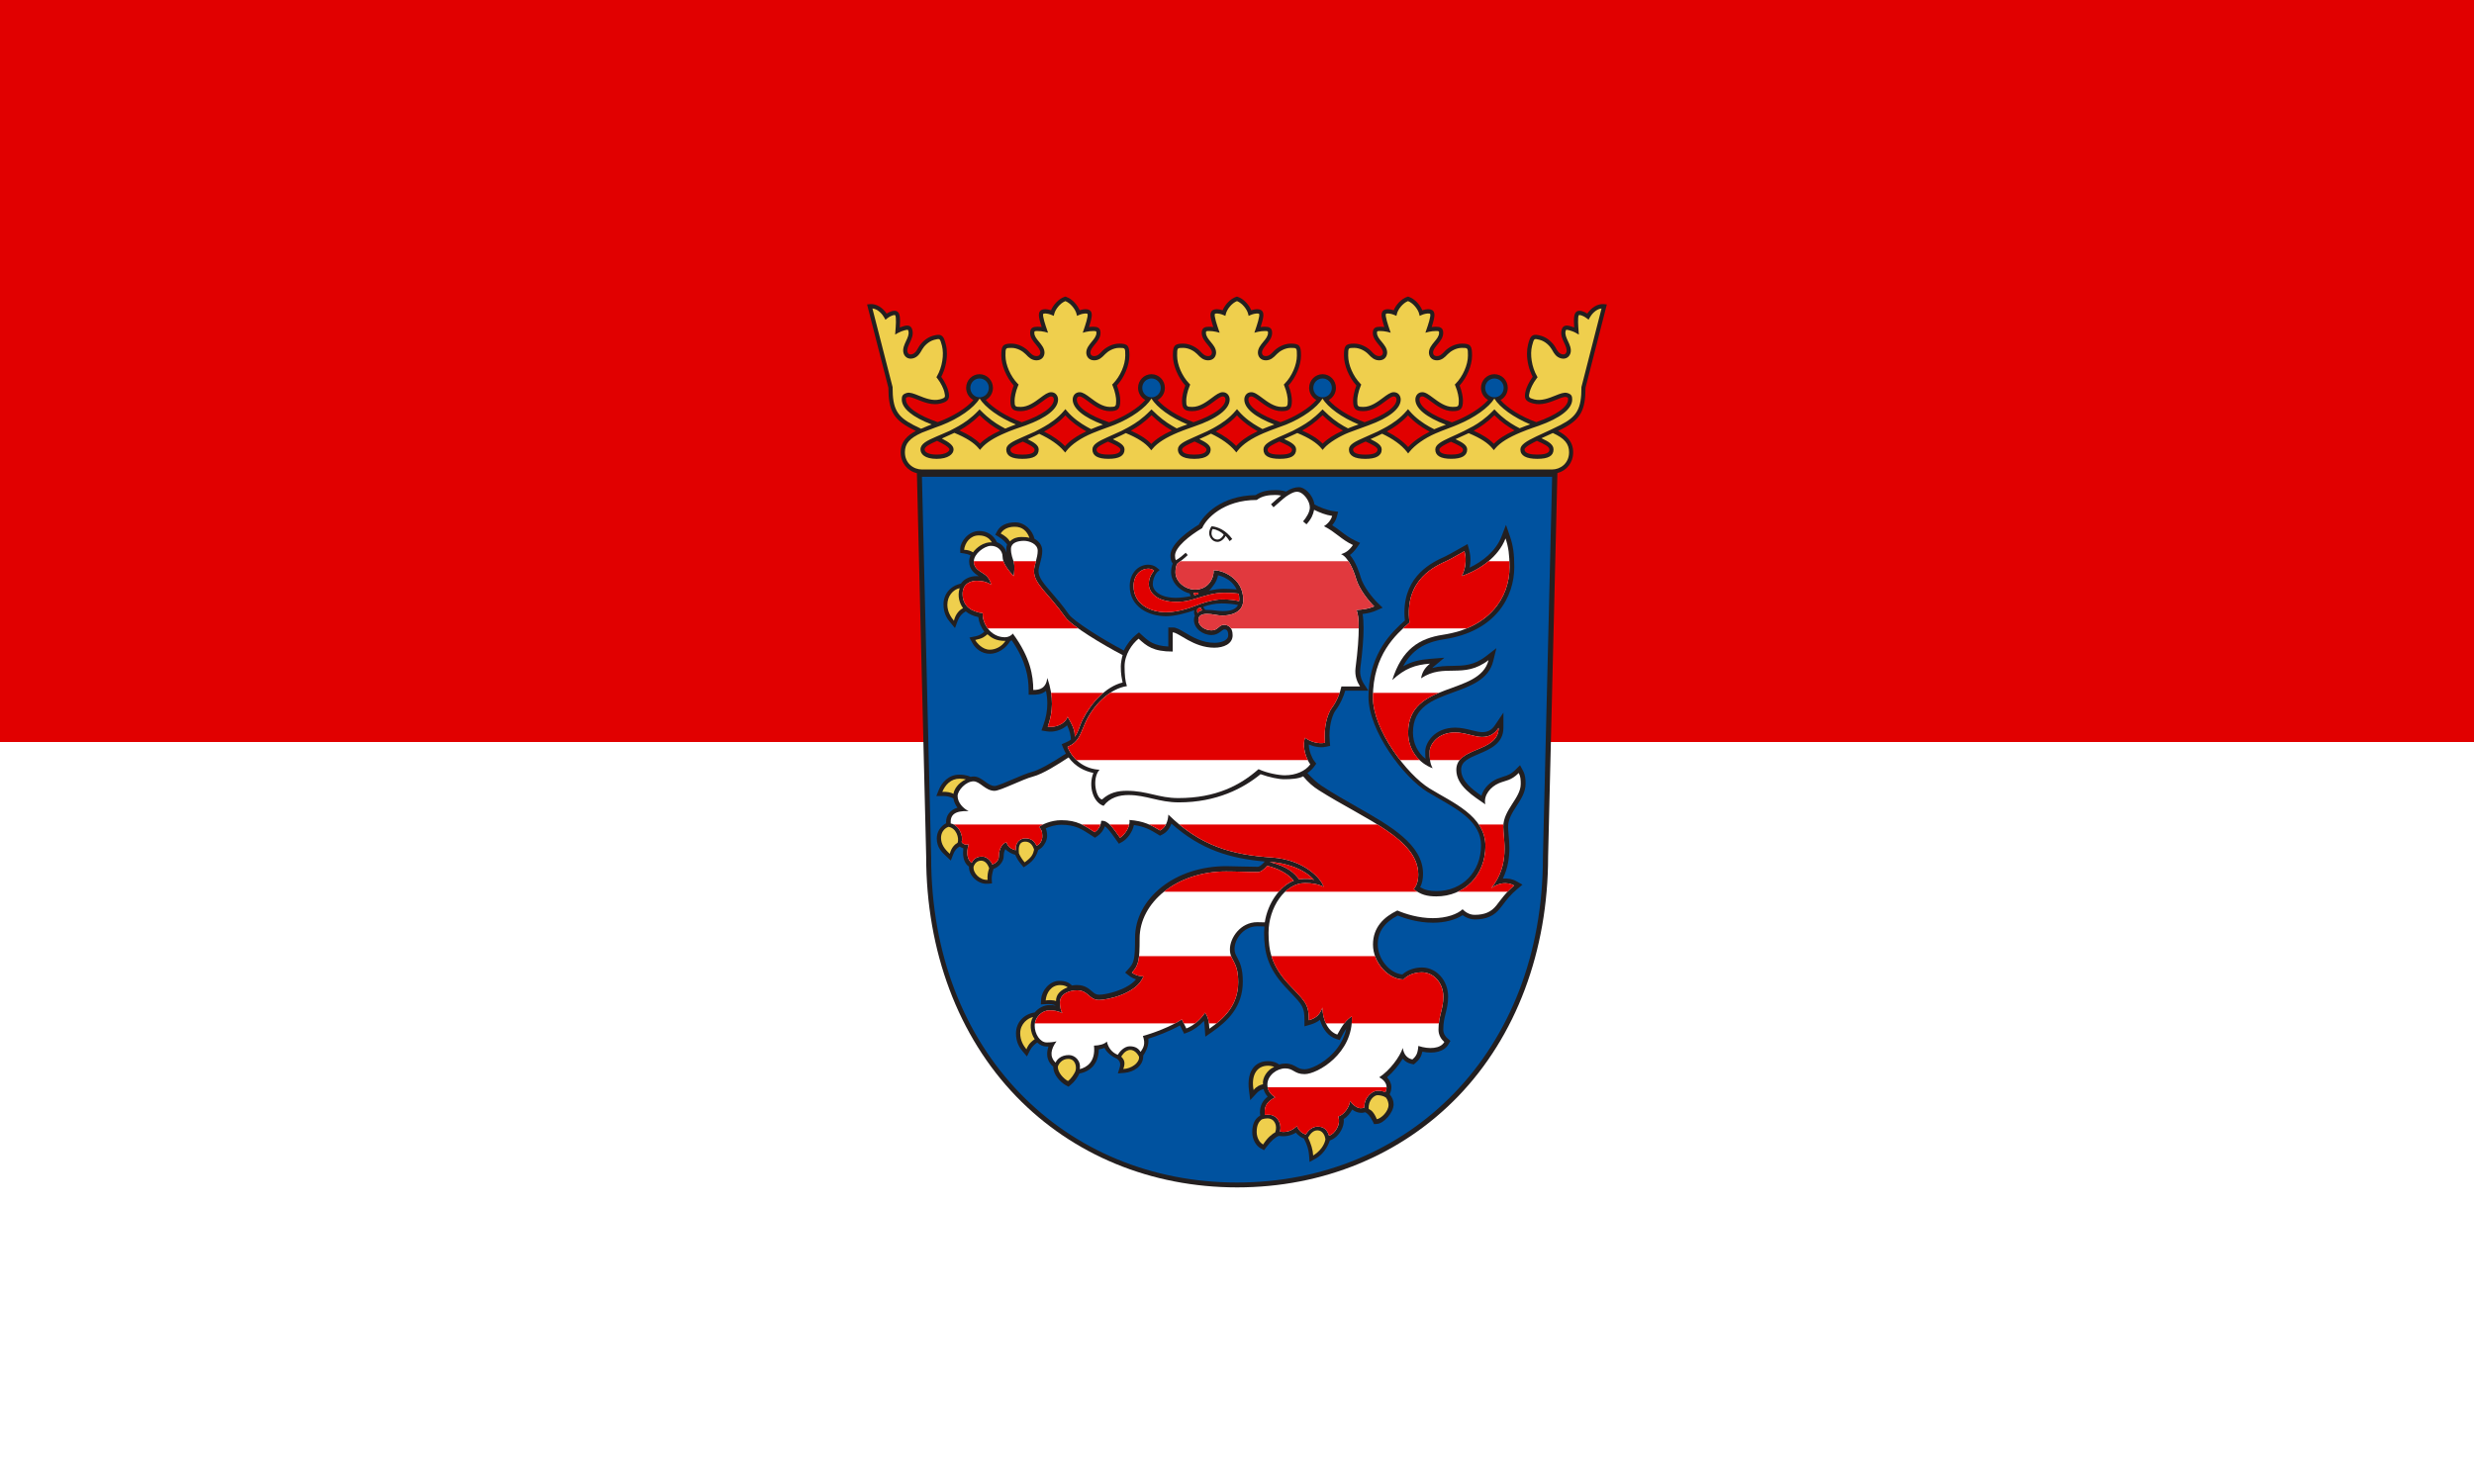 <?xml version="1.0" standalone="no"?>
<!DOCTYPE svg PUBLIC "-//W3C//DTD SVG 1.1//EN" "http://www.w3.org/Graphics/SVG/1.1/DTD/svg11.dtd">

<svg
	width="500"
	height="300"
	xmlns="http://www.w3.org/2000/svg"
	id="State service flag of Hesse">
	

	<rect width="100%" height="100%" fill="#333333" stroke="none"/>
	

	<rect height="150" width="500" fill="#E10000" x="0" y="0" />
	<rect height="150" width="500" fill="#FFFFFF" x="0" y="150" />
	
		<g>
			<path fill="#231F20" d="M189.39,89.119c0.786,0.378,2.49,1.233,2.49,1.744
				c0,0.326-0.643,1.038-2.583,1.038c-1.678,0-2.43-0.519-2.43-1.038
				C186.868,90.283,187.993,89.728,189.39,89.119 M194.121,86.885
				c1.106-0.635,2.42-1.501,3.857-2.941c1.52,1.489,2.798,2.336,3.853,2.941
				c0,0,0.133,0.073,0.301,0.169c-1.84,0.834-3.135,1.673-4.073,2.629
				c-0.946-0.97-2.27-1.819-4.169-2.675
				C193.962,86.968,194.121,86.885,194.121,86.885z M206.712,89.272
				c0.92,0.42,2.374,1.114,2.374,1.591c0,0.31,0,1.043-2.44,1.043
				c-2.436,0-2.436-0.733-2.436-1.043C204.21,90.397,205.654,89.738,206.712,89.272z
				 M211.46,86.987c1.044-0.597,2.527-1.56,3.857-3.019
				c1.329,1.459,2.818,2.422,3.853,3.019c0,0,0.172,0.096,0.383,0.211
				c-1.955,0.925-3.346,1.895-4.318,2.995c-1.009-1.057-2.43-2.047-4.235-2.954
				C211.214,87.123,211.46,86.987,211.46,86.987z M223.926,89.272
				c1.059,0.466,2.503,1.125,2.503,1.591c0,0.283,0,1.038-2.406,1.038
				c-2.403,0-2.403-0.755-2.403-1.038C221.62,90.353,222.986,89.702,223.926,89.272z
				 M228.868,86.885c1.056-0.605,2.339-1.452,3.863-2.947
				c1.294,1.248,2.466,2.149,3.846,2.947c0,0,0.124,0.062,0.271,0.146
				c-1.898,0.863-3.222,1.723-4.168,2.714c-0.922-0.979-2.237-1.833-4.133-2.686
				C228.674,86.987,228.868,86.885,228.868,86.885z M241.429,89.256
				c0.976,0.446,2.409,1.127,2.409,1.607c0,0.865-1.351,1.043-2.478,1.043
				c-1.13,0-2.47-0.178-2.47-1.043C238.891,90.393,240.297,89.749,241.429,89.256z
				 M246.141,86.987c1.039-0.597,2.529-1.56,3.858-3.019
				c1.329,1.455,2.817,2.422,3.85,3.019c0,0,0.15,0.08,0.338,0.18
				c-1.969,0.93-3.381,1.905-4.357,3c-1.019-1.079-2.395-2.062-4.118-2.949
				C245.913,87.115,246.141,86.987,246.141,86.987z M258.55,89.252
				c1.133,0.497,2.557,1.141,2.557,1.611c0,0.344,0,1.043-2.459,1.043
				s-2.459-0.699-2.459-1.043C256.189,90.348,257.589,89.688,258.55,89.252z
				 M263.443,86.885c1.053-0.605,2.33-1.452,3.855-2.947
				c1.297,1.248,2.467,2.149,3.859,2.947c0,0,0.168,0.094,0.27,0.146
				c-1.871,0.844-3.182,1.691-4.117,2.657c-0.932-0.966-2.246-1.81-4.139-2.657
				C263.271,86.979,263.443,86.885,263.443,86.885z M276.001,89.256
				c0.977,0.446,2.404,1.127,2.404,1.607c0,0.693-0.836,1.043-2.471,1.043
				c-1.643,0-2.477-0.35-2.477-1.043C273.458,90.393,274.873,89.749,276.001,89.256z
				 M280.714,86.987c1.037-0.597,2.521-1.56,3.852-3.019
				c1.33,1.459,2.818,2.422,3.857,3.019c0,0,0.238,0.131,0.514,0.28
				c-1.881,0.951-3.336,1.999-4.348,3.115c-1.033-1.162-2.477-2.22-4.311-3.165
				C280.478,87.115,280.714,86.987,280.714,86.987z M293.232,89.299
				c1.041,0.455,2.443,1.099,2.443,1.564c0,0.259,0,1.034-2.385,1.034
				c-2.381,0-2.381-0.775-2.381-1.034C290.91,90.393,292.332,89.713,293.232,89.299z
				 M298.162,86.885c1.057-0.605,2.334-1.452,3.859-2.941
				c1.441,1.44,2.758,2.307,3.859,2.941c0,0,0.094,0.05,0.23,0.123
				c-1.926,0.861-3.256,1.724-4.203,2.705c-0.92-0.96-2.219-1.802-4.082-2.642
				C297.958,86.993,298.162,86.885,298.162,86.885z M310.611,89.119
				c1.395,0.608,2.52,1.164,2.52,1.744c0,0.31,0,1.038-2.43,1.038
				c-1.182,0-2.59-0.178-2.59-1.038C308.111,90.353,309.822,89.497,310.611,89.119z
				 M324.218,61.486c-1.402-0.152-2.658,0.79-3.422,1.908
				c-0.377-0.234-0.752-0.409-1-0.474c-0.309-0.082-0.826-0.221-1.227,0.121
				c-0.332,0.283-0.475,0.772-0.475,1.838c0,0.358,0.02,0.814,0.053,1.32
				c-0.293-0.113-0.596-0.214-0.838-0.275c-0.396-0.109-0.859-0.191-1.211,0.024
				c-0.316,0.189-0.428,0.51-0.506,0.798c-0.234,0.922,0.172,1.794,0.535,2.566
				c0.309,0.658,0.594,1.283,0.467,1.818c-0.043,0.161-0.225,0.665-0.918,0.482
				c-0.625-0.172-0.918-0.683-1.223-1.227l-0.1-0.181
				c-0.492-0.84-1.555-1.964-2.957-2.334c-0.697-0.183-1.229-0.3-1.672-0.03
				c-0.477,0.286-0.67,0.915-0.908,1.841c-0.137,0.558-0.209,1.175-0.209,1.813
				c0,1.566,0.422,3.285,1.156,4.679c-0.732,1-1.242,2.11-1.406,2.77
				c-0.109,0.426-0.168,0.776-0.168,1.07c0,0.843,0.475,1.23,1.652,1.546
				c1.697,0.45,3.391-0.231,4.762-0.781c0.785-0.32,1.533-0.618,1.904-0.519
				c0.4,0.103,0.4,0.103,0.4,0.508c0,1.479-2.408,3.181-6.428,4.574
				c-3.08-1.12-5.848-2.87-7.223-4.469c0.875-0.461,1.467-1.39,1.467-2.464
				c0-1.524-1.207-2.764-2.705-2.764c-1.496,0-2.707,1.239-2.707,2.764
				c0,1.064,0.582,1.986,1.439,2.447c-1.416,1.621-4.227,3.396-7.32,4.531
				c-4.098-1.403-6.549-3.125-6.549-4.62c0-0.146,0.041-0.63,0.57-0.63
				c0.385,0,1.037,0.483,1.721,0.996c1.184,0.881,2.652,1.983,4.408,1.983
				c1.639,0,2.082-0.465,2.082-2.149c0-0.675-0.215-1.883-0.664-3.033
				c1.484-1.641,2.506-4.075,2.506-6.047c0-1.932-0.238-2.422-2.045-2.422
				c-1.455,0-2.758,0.811-3.438,1.499l-0.133,0.15
				c-0.438,0.444-0.844,0.874-1.492,0.874c-0.713,0-0.77-0.54-0.77-0.709
				c0-0.551,0.434-1.08,0.896-1.639c0.545-0.651,1.154-1.395,1.154-2.345
				c0-1.086-0.705-1.239-1.455-1.239c-0.252,0-0.57,0.015-0.877,0.056
				c0.377-1.177,0.566-1.941,0.566-2.446c0-0.312-0.072-0.539-0.189-0.719
				c-0.309-0.436-0.85-0.436-1.17-0.436c-0.246,0-0.67,0.072-1.102,0.209
				c-0.449-1.088-1.514-2.314-2.744-2.719l-0.145-0.043l-0.145,0.043
				c-1.227,0.404-2.293,1.631-2.742,2.719c-0.432-0.137-0.852-0.209-1.098-0.209
				c-0.328,0-0.859,0-1.17,0.436c-0.119,0.18-0.188,0.406-0.188,0.719
				c0,0.505,0.184,1.27,0.562,2.446c-0.312-0.041-0.623-0.056-0.873-0.056
				c-0.752,0-1.455,0.153-1.455,1.239c0,0.95,0.609,1.693,1.15,2.345
				c0.463,0.559,0.895,1.088,0.895,1.639c0,0.169-0.057,0.709-0.766,0.709
				c-0.646,0-1.061-0.43-1.486-0.874l-0.141-0.15
				c-0.68-0.688-1.984-1.499-3.438-1.499c-1.805,0-2.047,0.49-2.047,2.422
				c0,1.972,1.025,4.406,2.514,6.047c-0.455,1.15-0.672,2.358-0.672,3.033
				c0,1.685,0.447,2.149,2.084,2.149c1.754,0,3.229-1.103,4.41-1.983
				c0.686-0.513,1.336-0.996,1.717-0.996c0.533,0,0.57,0.483,0.57,0.63
				c0,1.484-2.414,3.19-6.459,4.59c-3.037-1.105-5.855-2.886-7.248-4.489
				c0.869-0.462,1.463-1.39,1.463-2.459c0-1.524-1.213-2.764-2.707-2.764
				c-1.492,0-2.711,1.239-2.711,2.764c0,1.064,0.59,1.986,1.455,2.453
				c-1.408,1.631-4.195,3.39-7.254,4.495c-4.059-1.396-6.479-3.105-6.479-4.59
				c0-0.146,0.041-0.63,0.578-0.63c0.379,0,1.029,0.483,1.713,0.996
				c1.184,0.881,2.656,1.983,4.41,1.983c1.643,0,2.088-0.465,2.088-2.149
				c0-0.675-0.215-1.883-0.674-3.033c1.486-1.641,2.516-4.075,2.516-6.047
				c0-1.932-0.24-2.422-2.045-2.422c-1.455,0-2.758,0.811-3.439,1.499l-0.139,0.15
				c-0.432,0.444-0.844,0.874-1.494,0.874c-0.711,0-0.766-0.54-0.766-0.709
				c0-0.551,0.439-1.08,0.898-1.639c0.537-0.651,1.152-1.395,1.152-2.345
				c0-1.086-0.701-1.239-1.455-1.239c-0.254,0-0.562,0.015-0.873,0.056
				c0.375-1.177,0.562-1.941,0.562-2.446c0-0.312-0.068-0.539-0.201-0.719
				c-0.295-0.436-0.838-0.436-1.154-0.436c-0.246,0-0.67,0.072-1.1,0.209
				c-0.449-1.088-1.514-2.314-2.752-2.719l-0.137-0.043l-0.146,0.043
				c-1.232,0.404-2.29,1.631-2.75,2.719c-0.43-0.137-0.845-0.209-1.1-0.209
				c-0.317,0-0.855,0-1.156,0.436c-0.123,0.18-0.2,0.406-0.2,0.719
				c0,0.505,0.19,1.27,0.574,2.446c-0.317-0.041-0.631-0.056-0.875-0.056
				c-0.762,0-1.464,0.153-1.464,1.239c0,0.95,0.614,1.693,1.153,2.345
				c0.461,0.559,0.905,1.088,0.905,1.639c0,0.169-0.062,0.709-0.771,0.709
				c-0.653,0-1.061-0.43-1.492-0.874l-0.137-0.15
				c-0.682-0.688-1.989-1.499-3.434-1.499c-1.804,0-2.05,0.49-2.05,2.422
				c0,1.972,1.024,4.406,2.511,6.047c-0.45,1.15-0.67,2.358-0.67,3.033
				c0,1.685,0.451,2.149,2.082,2.149c1.754,0,3.23-1.103,4.417-1.983
				c0.684-0.513,1.334-0.996,1.718-0.996c0.527,0,0.568,0.483,0.568,0.63
				c0,1.484-2.415,3.19-6.462,4.59c-3.038-1.105-5.853-2.886-7.249-4.489
				c0.863-0.462,1.462-1.39,1.462-2.459c0-1.524-1.217-2.764-2.706-2.764
				c-1.496,0-2.712,1.239-2.712,2.764c0,1.064,0.592,1.986,1.457,2.453
				c-1.422,1.639-4.23,3.41-7.309,4.515c-4.089-1.396-6.532-3.114-6.532-4.609
				c0-0.146,0.044-0.63,0.578-0.63c0.378,0,1.027,0.483,1.712,0.996
				c1.183,0.881,2.656,1.983,4.411,1.983c1.643,0,2.088-0.465,2.088-2.149
				c0-0.675-0.22-1.883-0.67-3.033c1.483-1.641,2.511-4.075,2.511-6.047
				c0-1.932-0.246-2.422-2.053-2.422c-1.447,0-2.756,0.811-3.433,1.499l-0.136,0.15
				c-0.435,0.444-0.838,0.874-1.489,0.874c-0.716,0-0.768-0.54-0.768-0.709
				c0-0.551,0.435-1.08,0.895-1.639c0.544-0.651,1.152-1.395,1.152-2.345
				c0-1.086-0.701-1.239-1.457-1.239c-0.247,0-0.565,0.015-0.876,0.056
				c0.377-1.177,0.568-1.941,0.568-2.446c0-0.312-0.067-0.539-0.199-0.719
				c-0.297-0.436-0.835-0.436-1.157-0.436c-0.245,0-0.671,0.072-1.1,0.209
				c-0.455-1.088-1.514-2.314-2.752-2.719l-0.139-0.043l-0.146,0.043
				c-1.227,0.404-2.29,1.631-2.746,2.719c-0.43-0.137-0.85-0.209-1.095-0.209
				c-0.326,0-0.859,0-1.167,0.436c-0.126,0.18-0.193,0.406-0.193,0.719
				c0,0.505,0.184,1.27,0.568,2.446c-0.313-0.041-0.63-0.056-0.875-0.056
				c-0.762,0-1.463,0.153-1.463,1.239c0,0.95,0.613,1.693,1.156,2.345
				c0.461,0.559,0.902,1.088,0.902,1.639c0,0.169-0.063,0.709-0.772,0.709
				c-0.651,0-1.062-0.43-1.49-0.874l-0.139-0.15
				c-0.675-0.688-1.983-1.499-3.433-1.499c-1.805,0-2.045,0.49-2.045,2.422
				c0,1.972,1.024,4.406,2.506,6.047c-0.45,1.15-0.671,2.358-0.671,3.033
				c0,1.685,0.452,2.149,2.089,2.149c1.754,0,3.224-1.103,4.41-1.983
				c0.685-0.513,1.334-0.996,1.719-0.996c0.527,0,0.568,0.483,0.568,0.63
				c0,1.488-2.425,3.199-6.487,4.599c-3.074-1.136-5.863-2.9-7.274-4.51
				c0.859-0.467,1.447-1.383,1.447-2.447c0-1.524-1.219-2.764-2.71-2.764
				c-1.489,0-2.707,1.239-2.707,2.764c0,1.074,0.597,2.003,1.473,2.464
				c-1.376,1.599-4.146,3.349-7.224,4.469c-4.025-1.394-6.425-3.095-6.425-4.574
				c0-0.405,0-0.405,0.399-0.508c0.369-0.1,1.115,0.198,1.907,0.519
				c1.362,0.55,3.061,1.231,4.759,0.781c0.726-0.196,1.228-0.403,1.488-0.856
				c0.118-0.206,0.168-0.435,0.168-0.694c0-0.299-0.064-0.65-0.173-1.065
				c-0.164-0.653-0.68-1.77-1.402-2.77c0.732-1.394,1.147-3.112,1.147-4.679
				c0-0.639-0.067-1.256-0.21-1.813c-0.234-0.926-0.424-1.555-0.905-1.841
				c-0.439-0.27-0.966-0.152-1.672,0.03c-1.402,0.37-2.467,1.494-2.947,2.334
				l-0.107,0.181c-0.303,0.544-0.594,1.055-1.219,1.227
				c-0.689,0.183-0.875-0.321-0.915-0.482c-0.138-0.535,0.147-1.16,0.459-1.818
				c0.358-0.772,0.769-1.645,0.532-2.566c-0.071-0.288-0.189-0.608-0.495-0.798
				c-0.364-0.216-0.821-0.134-1.223-0.024c-0.24,0.062-0.533,0.162-0.829,0.275
				c0.031-0.506,0.055-0.962,0.055-1.32c0-1.065-0.147-1.555-0.474-1.838
				c-0.405-0.342-0.927-0.203-1.233-0.121c-0.245,0.064-0.623,0.239-1.001,0.474
				c-0.753-1.118-2.023-2.061-3.42-1.908l-0.536,0.06
				c0,0,4.282,16.725,4.308,16.825c0.01,4.614,1.017,6.411,4.654,8.302
				c0,0,0.447,0.22,0.896,0.442c-1.624,0.857-3.06,2.083-3.06,4.307
				c0,2.12,1.355,3.791,3.273,4.229c0.267,10.799,1.874,77.473,1.874,77.481
				c0,19.144,6.471,36.374,18.212,48.529c11.454,11.846,27.302,18.376,44.636,18.376
				c17.327,0,33.179-6.53,44.63-18.376c11.744-12.155,18.217-29.386,18.217-48.54
				c0,0,1.719-70.873,1.877-77.497c1.879-0.463,3.186-2.114,3.186-4.203
				c0-2.224-1.434-3.449-3.053-4.307c0.443-0.223,0.895-0.442,0.895-0.442
				c3.641-1.891,4.643-3.688,4.654-8.302c0.027-0.101,4.311-16.825,4.311-16.825
				L324.218,61.486z"/>
			<path fill="#00529F" d="M290.759,161.426l-2.287-1.34
				c-4.789-2.947-11.9-12.33-11.9-19.231c0-0.415,0.018-0.827,0.037-1.226
				c-0.16,0-3.83,0-4.74,0c-0.344,1.186-0.953,2.654-1.91,3.921
				c-0.559,0.737-1.273,2.633-1.273,5.138c0,0.404,0.023,0.819,0.062,1.253
				l0.078,0.833l-0.809,0.183c-1.168,0.257-2.449,0-3.512-0.458
				c0.025,1.281,0.615,2.69,1.086,3.306l0.43,0.569l-0.42,0.585
				c-0.363,0.502-0.834,0.945-1.375,1.314c1.006,1.104,1.982,1.983,2.869,2.575
				c2.26,1.491,4.674,2.873,7.014,4.199c6.936,3.942,13.492,7.674,13.492,13.61
				c0,1.049-0.205,1.956-0.58,2.692c0.938,0.559,1.881,0.791,3.303,0.791
				c5.209,0,8.994-3.891,8.994-9.251C299.318,166.305,294.968,163.829,290.759,161.426"
				/>
			<path fill="#00529F" d="M249.926,119.154c-0.21-0.46-0.643-1.061-1.032-1.425
				c-0.871-0.823-1.945-1.263-2.722-1.436c-0.138,0.727-0.476,1.534-1.074,2.231
				c-0.292,0.351-0.517,0.722-0.752,0.896c0.926-0.221,1.934-0.389,2.982-0.389
				C248.199,119.032,249.134,119.08,249.926,119.154"/>
			<path fill="#00529F" d="M304.884,168.629c0.076,0.804,0.166,1.76,0.166,2.824
				c0,1.839-0.271,3.988-1.32,6.158c0.967-0.094,1.928,0.074,2.773,0.553
				l1.193,0.676l-1.061,0.89c-1.35,1.136-2.09,2.104-2.871,3.13l-0.615,0.788
				c-1.219,1.536-2.801,2.223-5.092,2.223c-0.855,0-1.705-0.31-2.463-0.861
				c-1.43,0.956-3.623,1.526-5.99,1.526c-3.086,0-5.781-0.911-7.111-1.449
				c-2.711,1.386-4.041,3.299-4.041,5.837c0,2.966,2.414,5.854,4.967,6.067
				c0.979-0.868,2.43-1.407,3.965-1.407c2.918,0,5.285,2.629,5.285,5.867
				c0,1.415-0.256,2.432-0.504,3.419c-0.244,0.981-0.475,1.914-0.475,3.274
				c0,0.936,0.584,1.534,0.844,1.759l0.604,0.517l-0.398,0.693
				c-0.846,1.46-2.859,1.987-5.279,1.488c-0.205,0.995-0.605,1.631-1.393,2.286
				l-0.342,0.284l-0.434-0.092c-0.732-0.144-1.342-0.51-1.797-1.056
				c-0.789,1.304-1.916,2.698-3.176,3.758c0.547,0.583,0.881,1.269,0.881,1.99
				c0,0.499-0.129,1.016-0.348,1.438c0.527,0.634,0.799,1.308,0.799,2.025
				c0,1.722-2.002,3.866-3.312,3.967l-0.643,0.047l-0.26-0.556
				c-0.58-1.166-1.123-1.656-1.537-1.851c-0.674,0.229-1.611,0.204-2.619-0.544
				c-0.398,0.77-1.016,1.483-1.73,1.934c0.016,0.099,0.037,0.204,0.037,0.312
				c0,0.62-0.176,1.284-0.514,1.929c-0.486,0.917-1.273,1.719-2.311,2.092
				c-0.502,1.442-1.418,2.839-2.84,3.633l-1.258,0.697l-0.111-1.46
				c-0.062-0.837-0.338-2.001-1.031-3.264c-0.611-0.236-1.23-0.71-1.627-1.192
				c-1.033,0.626-2.168,0.852-3.459,0.65c-0.703,0.281-1.467,0.92-2.496,2.262
				l-0.484,0.633l-0.691-0.387c-0.996-0.559-1.686-1.889-1.686-3.235
				c0-1.544,0.441-2.712,1.609-3.391c-0.025-0.159-0.055-0.503-0.055-0.599
				c0-1.336,0.5-2.374,1.559-3.221c-0.393-0.454-0.682-0.964-0.83-1.517
				c-0.525,0.117-0.975,0.376-1.35,0.778l-1.344,1.448l-0.25-1.98
				c-0.264-2.024,0.072-3.647,0.965-4.688c0.688-0.798,1.674-1.21,2.85-1.21
				c1.152,0,1.842,0.342,2.279,0.676c0.422-0.131,0.855-0.196,1.279-0.196
				c1.029,0,1.664,0.364,2.176,0.653c0.492,0.281,0.875,0.508,1.73,0.508
				c1.07,0,3.65-1.053,5.775-3.325c1.023-1.09,2.164-2.732,2.627-4.898
				c-0.305,0.449-0.623,0.964-0.965,1.631l-0.363,0.689l-0.73-0.235
				c-1.547-0.485-2.721-1.935-3.285-3.857c-0.477,0.39-1.086,0.72-1.939,0.975
				l-1.186,0.337v-1.257c0-2.608-0.42-3.051-2.756-5.518l-1.084-1.157
				c-3.6-3.857-4.316-7.079-4.316-11.029c0-0.397,0.021-0.812,0.062-1.229
				c-0.537-0.019-1.021-0.031-1.428-0.031c-2.854,0-4.609,2.652-4.609,4.556
				c0,0.745,0.214,1.143,0.538,1.736c0.501,0.957,1.136,2.14,1.136,4.871
				c0,5.178-3.146,8.068-6.225,10.211l-1.352,0.942l-0.109-1.712
				c-0.04-0.569-0.07-1.049-0.163-1.481c-0.936,1.009-2.091,1.856-3.227,2.296
				l-0.776,0.304c0,0-0.615-1.217-0.85-1.688c-2.002,1.155-4.704,2.169-6.403,2.689
				c0.016,0.134,0.038,0.277,0.038,0.416c0,1.282-0.656,2.427-1.064,2.993
				l0.006,0.097c0,2.009-1.883,3.232-3.747,3.392l-1.375,0.119l0.404-1.344
				c0.326-1.062-0.614-1.633-0.614-1.633c-0.973-0.418-2.021-1.22-2.497-2.176
				c-0.368,0.134-0.757,0.235-1.146,0.292c-0.026,1.643-0.578,2.693-1.089,3.313
				c-0.671,0.815-1.718,1.378-2.828,1.555c-0.452,0.906-0.978,1.653-1.73,2.277
				l-0.481,0.397l-0.546-0.291c-1.066-0.577-2.474-2.104-2.524-3.559l-0.008-0.194
				c-0.517-0.38-0.943-1.034-1.118-1.677c-0.081-0.282-0.117-0.591-0.117-0.909
				c0-0.48,0.093-0.99,0.262-1.493c-0.119,0-0.236,0.007-0.37,0.007
				c-0.725,0-1.374-0.313-1.898-0.812c-0.546,0.376-1.109,0.899-1.447,1.564
				l-0.635,1.255l-0.899-1.072c-0.608-0.73-1.311-1.79-1.311-3.597
				c0-2.195,1.535-3.884,3.781-4.229c0.772-0.932,1.914-1.491,2.987-1.491
				c0.435,0,0.834,0.035,1.223,0.099c-0.005-0.01-0.005-0.028-0.005-0.042
				c-0.526-0.212-1.166-0.293-1.917-0.25l-1.05,0.06l0.067-1.069
				c0.113-1.737,1.699-3.693,3.657-3.693c1.322,0,1.965,0.359,2.583,0.934
				c0.327-0.061,0.66-0.088,0.998-0.088c1.557,0,2.353,0.691,2.999,1.245
				c0.512,0.442,0.817,0.709,1.49,0.709c1.364,0,5.641-0.945,7.446-3.108
				c-0.517-0.169-1.003-0.411-1.396-0.725l-0.804-0.633l0.686-0.764
				c1.102-1.213,1.316-1.829,1.316-6.256c0-3.862,1.891-7.499,5.324-10.243
				c3.451-2.739,8.1-4.258,13.095-4.258l3.099,0.067l3.309,0.059
				c0.064,0,0.518-0.039,1.391-1.066c-6.893-0.605-12.88-2.313-18.866-7.67
				c-0.362,1.023-0.998,1.794-1.862,2.226l-0.459,0.226l-0.431-0.273
				c-1.457-0.909-2.711-1.598-4.828-1.883c-0.298,1.467-1.402,2.856-2.323,3.376
				l-0.717,0.397l-0.906-1.267c-0.686-0.955-1.34-1.87-1.929-2.25
				c-0.271,0.78-0.772,1.463-1.482,1.959l-0.512,0.355l-0.892-0.583
				c-1.814-1.183-3.125-2.04-5.877-2.04c-1.294,0-2.471,0.39-3.177,0.725
				c0.184,0.421,0.257,0.882,0.272,1.441c0.003,0.023,0.003,0.049,0.003,0.07
				c0,0.945-0.553,1.837-1.032,2.316c-0.169,0.174-0.527,0.434-0.754,0.532
				c-0.305,0.9-0.746,2.059-2.27,3.061l-0.681,0.45l-0.528-0.623
				c-0.573-0.687-0.91-1.291-1.176-1.902c-0.624-0.155-1.495-0.592-2.001-1.158
				c-0.178,0.318-0.343,0.803-0.343,1.475c0,1.115-1.022,2.181-2.052,2.535
				c-0.256,0.841-0.377,1.542-0.357,2.009l0.045,0.928l-0.908,0.063
				c-0.876,0.06-1.812-0.288-2.56-0.952c-0.697-0.623-1.12-1.443-1.171-2.24
				l-0.005-0.267c-0.783-0.547-1.199-1.515-1.199-2.814
				c0-0.275,0.022-0.57,0.057-0.891c-0.147-0.049-0.3-0.105-0.449-0.186
				c-0.072-0.051-0.159-0.113-0.256-0.19c-0.583,0.271-1.029,0.788-1.33,1.568
				l-0.497,1.281l-1.074-1.011c-0.701-0.653-1.759-1.642-1.759-3.436
				c0-1.321,0.68-2.417,1.893-3.108c-0.007-0.089-0.011-0.167-0.011-0.255
				c0-0.549,0.139-1.132,0.512-1.658c0.404-0.585,1.013-0.985,1.79-1.224
				c-0.413-0.55-0.72-1.184-0.827-1.881c-0.631-0.315-1.321-0.48-2.058-0.48
				h-1.391l0.531-1.309c0.553-1.382,1.955-3,4.071-3c0.432,0,1.382,0,2.334,0.443
				c0.205-0.043,0.415-0.074,0.619-0.074c0.89,0,1.601,0.523,2.286,1.02
				c0.646,0.464,1.26,0.903,1.956,0.903c0.463,0,2.363-0.812,3.621-1.35
				c1.438-0.61,2.917-1.248,3.915-1.504c1.283-0.326,3.754-1.661,6.855-3.698
				c-0.185-0.323-0.349-0.664-0.497-1.023l-0.358-0.874l0.855-0.367
				c0.42-0.179,0.747-0.366,1.012-0.573c-0.026-0.762-0.21-1.751-0.767-2.879
				c-1.064,0.989-2.712,1.442-4.072,1.223l-1.115-0.183l0.384-1.086
				c0.53-1.472,0.799-2.897,0.799-4.365c0-0.832-0.094-1.679-0.269-2.555
				c-0.894,0.77-2.041,0.777-2.562,0.777c-0.006,0-0.936,0-0.936,0l-0.006-0.946
				c-0.027-2.572-0.487-5.773-3.419-10.051c-0.091,0.045-0.192,0.089-0.29,0.13
				c-0.892,1.524-2.543,2.593-4.112,2.593c-1.741,0-2.964-1.106-3.527-2.143
				l-0.619-1.143l1.253-0.252c0.768-0.156,1.34-0.531,1.761-0.937
				c-0.685-0.875-1.105-1.929-1.219-2.939c-1.042-0.224-1.893-0.62-2.546-1.158
				c-0.752,0.414-1.294,1.049-1.612,1.883l-0.558,1.49l-1.018-1.215
				c-0.609-0.727-1.303-1.79-1.303-3.593c0-2.069,1.421-3.735,3.508-4.175
				c0.707-1.035,1.946-1.519,3.177-1.519c0.16,0,0.296,0.01,0.451,0.019
				c-0.87-0.559-1.95-1.345-1.95-2.989c0-0.42,0.099-0.828,0.268-1.215
				c-0.365-0.195-0.785-0.33-1.265-0.395l-0.804-0.119v-0.845
				c0.033-1.44,1.643-3.576,3.819-3.576c1.621,0,2.91,0.82,3.591,2.262
				c0.423,0.164,0.812,0.404,1.14,0.719c0.389,0.386,0.66,0.868,0.798,1.394
				c-0.026-0.209-0.041-0.425-0.041-0.65c0-0.079,0-0.162,0.005-0.242
				c0.016-0.27,0.067-0.529,0.164-0.765c-0.354-0.466-0.874-1.021-1.637-1.492
				l-0.762-0.478l0.441-0.8c0.592-1.074,1.908-1.697,3.616-1.697
				c1.922,0,3.508,1.666,3.868,3.32c0.879,0.477,1.575,1.275,1.575,2.426
				c0,0.875-0.235,1.759-0.444,2.54c-0.156,0.588-0.303,1.144-0.313,1.538
				c-0.02,1.312,1.045,2.543,2.645,4.402c0.993,1.141,2.22,2.57,3.51,4.396
				c0.931,1.325,6.81,5.061,11.091,7.282c0.635-1.354,1.581-2.464,2.441-3.164
				l0.619-0.498l0.583,0.539c1.35,1.244,2.389,2.158,5.342,2.322
				c0-1.098,0-3.853,0-3.853h0.924c0.692,0,1.398,0.418,2.38,0.999
				c1.488,0.894,3.529,2.104,6.045,2.104c1.03,0,2.764-0.326,2.764-1.558
				c0-1.041-0.455-1.166-0.798-1.166c-0.424,0-1.125,1.151-2.562,1.151
				c-1.888,0-3.573-1.383-3.573-3.069c0-0.316,0.062-0.597,0.18-0.847
				c-0.17-0.423-0.199-0.71-0.097-1.098c-1.605,0.567-3.853,1.21-5.731,1.21
				c-3.53,0-7.331-1.907-7.331-6.092c0-2.814,1.919-4.327,3.72-4.327
				c0.664,0,1.268,0.199,1.704,0.556l0.624,0.513l-0.505,0.439
				c-0.622,0.765-0.881,1.625-0.881,2.43c0,1.332,1.474,2.762,4.708,2.762
				c0.802,0,1.933-0.131,2.968-0.346c-0.119-0.193-0.19-0.389-0.231-0.564
				c-0.154-0.021-0.303-0.062-0.441-0.105c-1.917-0.686-3.309-2.31-3.309-4.176
				c0-0.493,0.075-1.142,0.341-1.76c0,0-0.47-0.392-0.47-1.612
				c0-2.52,4.124-5.256,5.74-6.239c0.946-1.893,4.407-5.849,11.458-5.962
				c1.322-0.892,2.846-1.022,4.055-1.022c0.6,0,1.33,0.073,2.131,0.292
				c0.881-0.584,1.783-0.876,2.623-0.876c1.006,0,2.734,1.345,3.104,3.486
				c0.84,0.514,2.711,1.199,3.74,1.343l1.047,0.14l-0.271,1.04
				c-0.156,0.6-0.496,1.175-0.936,1.684c0.67,0.42,1.244,0.855,1.797,1.272
				c0.865,0.66,1.689,1.283,2.836,1.828l1.018,0.478l-0.652,0.938
				c-0.479,0.684-0.945,1.158-1.41,1.498c1.217,1.419,1.943,3.674,2.176,4.5
				c0.551,1.891,2.34,4.122,3.408,5.163l1.025,0.993l-1.297,0.57
				c-0.801,0.35-1.682,0.58-2.756,0.708c0.127,0.748,0.201,1.664,0.201,2.797
				c0,2.084-0.221,4.812-0.658,8.172c-0.025,0.215-0.037,0.42-0.037,0.612
				c0,1.118,0.396,1.981,0.762,2.542l0.959,1.466
				c0.412-7.868,4.691-11.96,7.316-14.275c-0.055-0.561-0.088-1.104-0.088-1.618
				c0-7.565,5.758-10.2,8.043-11.242l0.256-0.122
				c0.57-0.266,1.426-0.761,2.186-1.189l2.275-1.277l0.314,1.164
				c0.195,0.738,0.273,1.437,0.273,2.086c0,0.544-0.066,1.04-0.168,1.511
				c2.615-1.243,5.299-3.347,6.436-6.273l0.914-2.374l0.83,2.404
				c0.604,1.781,0.848,3.49,0.848,6.093c0,6.034-3.732,13.051-14.209,14.632
				c-3.98,0.609-6.529,2.265-8.248,5.459c1.746-0.985,3.41-1.341,5.371-1.5
				l2.955-0.235L289.626,134.875c-0.072,0.056-0.113,0.116-0.186,0.168
				c1.426-0.393,2.777-0.414,4.104-0.432c2.223-0.029,4.322-0.056,6.771-1.947
				l2.113-1.635l-0.65,2.624c-0.908,3.712-4.549,5.03-8.061,6.302
				c-4.197,1.525-8.154,2.961-8.154,8.142c0,2.137,0.951,4.059,2.533,5.296
				c-0.043-0.502-0.057-0.988-0.057-1.474c0-1.678,1.781-4.823,6.086-4.823
				c1.156,0,2.291,0.281,3.295,0.529c0.793,0.192,1.539,0.382,2.125,0.382
				c1.162,0,1.916-0.416,2.609-1.43l1.691-2.516v3.055
				c0,3.2-2.744,4.354-4.947,5.28c-2.23,0.938-3.6,1.591-3.6,3.209
				c0,2.233,2.141,3.904,4.102,5.262c0.445-1.54,1.754-2.814,3.203-3.432
				l1.221-0.431c0.852-0.256,1.514-0.46,2.508-1.442l0.873-0.872l0.59,1.098
				c0.484,0.908,0.527,1.749,0.527,2.669c0,1.668-0.91,3.075-1.797,4.443
				c-0.891,1.379-1.734,2.69-1.734,4.234
				C304.792,167.536,304.835,168.046,304.884,168.629 M186.326,96.386l1.862,76.891
				c0,39.493,27.165,65.776,61.822,65.776c34.65,0,61.818-26.283,61.818-65.776
				l1.859-76.891H186.326z"/>
			<path fill="#00529F" d="M243.831,123.293c1.521,0,2.117,0.24,3.303,0.24
				c0.813,0,2.512-0.043,3.064-1.232c-1.021-0.207-2.139-0.312-3.334-0.312
				c-1.5,0-2.64,0.331-3.669,0.665c0.071,0.292,0.271,0.501,0.429,0.645
				C243.696,123.298,243.763,123.293,243.831,123.293"/>
			<path fill="#FFFFFF" d="M301.376,179.557c3.873-4.778,2.438-9.991,2.438-12.391
				c0-3.507,3.531-5.793,3.531-8.688c0-0.798-0.023-1.483-0.404-2.212
				c-1.611,1.597-2.588,1.456-4.02,2.069c-1.621,0.696-3.137,2.376-2.742,4.266
				c-2.277-1.608-5.854-3.661-5.854-6.973c0-4.751,8.553-3.439,8.553-8.492
				c-0.854,1.264-1.889,1.845-3.381,1.845c-1.482,0-3.449-0.911-5.412-0.911
				c-3.666,0-5.154,2.589-5.154,3.871c0,1.283,0.02,2.313,0.611,3.365
				c-2.75-1.001-4.955-3.66-4.955-7.191c0-10.497,14.455-7.401,16.252-14.67
				c-5.105,3.938-8.906,0.515-13.646,3.68c0.238-1.234,0.695-2.036,1.797-2.965
				c-2.975,0.24-5.006,0.929-7.615,3.318c1.979-6.231,5.41-8.425,10.285-9.162
				c9.127-1.378,13.414-7.283,13.414-13.695c0-2.404-0.205-4.039-0.803-5.773
				c-1.461,3.793-5.32,6.418-8.852,7.593c0.641-1.222,1.1-2.955,0.549-5.016
				c-0.734,0.371-2.477,1.452-3.49,1.918c-2.139,1.003-8.76,3.657-7.613,12.516
				c-2.742,2.403-7.4,6.512-7.4,15.115c0,6.587,6.9,15.609,11.449,18.417
				c4.553,2.808,11.297,5.521,11.297,11.613c0,5.922-4.236,10.206-9.928,10.206
				c-1.906,0-3.166-0.355-4.582-1.47c0.613-0.655,0.93-1.699,0.93-2.961
				c0-7.226-10.834-11.153-20.084-17.023c-1.227-0.774-2.133-1.576-3.176-2.819
				c-0.854,0.486-2.494,0.589-3.816,0.589c-1.152,0-2.955-0.373-4.793-1.02
				c-3.48,2.855-8.875,5.698-16.514,5.698c-4.022,0-6.601-1.485-10.167-1.485
				c-1.795,0-3.759,0.471-5.043,2.189c-2.066-0.655-3.146-3.919-2.066-6.646
				c-1.89-0.418-3.612-1.269-5.011-3.148c-2.071,1.353-5.171,3.356-7.208,3.877
				c-2.03,0.514-6.573,2.878-7.76,2.878c-1.832,0-2.938-1.921-4.241-1.921
				c-1.55,0-3.218,1.849-3.218,2.965c0,1.332,1.13,2.549,2.24,3.05
				c-2.84-0.092-3.754,0.766-3.636,2.508c1.601,0.256,2.608,2.416,2.214,3.735
				c0.123,0.337,0.743,0.675,1.402,0.483c-0.205,0.859-0.696,2.685,0.61,3.754
				c0.505-0.957,1.176-1.281,2.143-1.281c0.96,0,1.791,0.919,2.021,1.576
				c0.633-0.144,1.34-0.752,1.34-1.597c0-1.681,0.844-2.807,1.56-2.849
				c0.23,1.029,1.121,1.364,1.852,1.6c-0.118-1.833,1.106-2.416,1.908-2.416
				c1.27,0,1.817,0.553,2.299,1.484c0.739-0.281,1.2-1.093,1.166-2.012
				c-0.032-0.915-0.179-1.298-0.676-1.737c0.39-0.438,2.348-1.406,4.518-1.406
				c3.217,0,4.676,1.093,6.749,2.433c0.637-0.438,1.237-1.185,1.313-2.306
				c1.412-0.158,2.462,1.582,3.797,3.417c0.823-0.463,2.113-2.116,1.908-3.588
				c2.854,0.216,4.374,1,6.18,2.118c1.193-0.584,1.618-1.969,1.684-3.199
				c6.482,6.343,12.785,8.124,20.97,8.668c6.242,0.416,9.873,4.092,10.41,5.931
				c-0.977-0.506-2.197-0.767-3.756-0.767c-4.088,0-7.379,5.004-7.379,10.037
				c0,3.56,0.566,6.616,4.051,10.377c3.246,3.48,4.104,3.907,4.104,7.318
				c1.783-0.517,2.264-1.396,2.746-2.564c0.025,2.63,1.219,4.902,3.002,5.466
				c0.967-1.843,1.787-2.958,2.938-3.689c0.328,7.484-6.959,11.684-9.551,11.684
				c-2.084,0-2.23-1.16-3.914-1.16c-1.662,0-3.613,1.382-3.613,3.316
				c0,1.207,0.76,2.043,1.582,2.524c-1.99,1.049-2.232,2.115-2.086,3.582
				c2.484-0.5,3.504,1.831,3.047,3.348c1.537,0.326,2.656-0.391,3.447-1.102
				c0.246,0.753,0.951,1.47,1.793,1.696c0.531-0.921,1.359-1.591,2.373-1.591
				c1.023,0,1.871,0.395,2.301,1.815c1.15-0.25,2.523-2.38,1.85-3.849
				c1.172-0.318,2.342-1.989,2.398-3.145c0.781,1.024,1.809,1.815,2.912,1.312
				c-0.113-1.964,1.541-3.385,2.645-3.385c0.641,0,1.168,0.092,1.582,0.305
				c0.143-0.257,0.256-0.622,0.256-1.016c0-0.93-0.783-1.632-1.486-2.012
				c2.123-1.362,4.152-4.13,4.756-5.923c0.168,1.163,0.764,2.074,1.936,2.317
				c0.803-0.676,1.088-1.234,1.209-2.729c2.203,0.716,4.465,0.572,5.25-0.799
				c-0.586-0.499-1.178-1.353-1.178-2.476c0-2.904,0.979-4.055,0.979-6.697
				c0-2.703-1.916-4.911-4.346-4.911c-1.602,0-2.984,0.633-3.688,1.435
				c-3.047,0-6.184-3.359-6.184-7.049c0-3.514,2.238-5.606,4.924-6.886
				c1.654,0.72,4.34,1.55,7.168,1.55c2.818,0,4.99-0.83,6.016-1.798
				c0.391,0.405,1.248,1.127,2.43,1.127c2.049,0,3.355-0.599,4.379-1.875
				c1.012-1.277,1.822-2.541,3.615-4.049
				C304.599,178.214,302.833,178.453,301.376,179.557"/>
			<path fill="#FFFFFF" d="M218.852,145.393c1.658-3.269,4.654-6.613,8.033-7.417
				c-0.185-0.946-0.369-1.626-0.369-3.284c0-0.64,0.194-1.67,0.372-2.26
				c-3.979-2.069-10.378-5.938-11.586-7.657c-3.443-4.891-6.369-6.715-6.328-9.377
				c0.014-1.102,0.751-2.666,0.751-4.055c0-1.39-1.702-2.011-2.781-2.011
				c-1.25,0-2.559,0.388-2.621,1.544c-0.057,1.156,0.404,2.186,0.568,2.782
				c0.214,0.802,0.112,1.932-0.025,2.818c-1.136-1.241-2.242-2.677-2.242-3.944
				c0-1.299-1.126-2.243-2.429-2.185c-1.304,0.063-3.381,1.63-3.381,3.148
				c0,1.324,0.987,1.84,1.893,2.426c0.588,0.389,1.237,0.858,1.615,2.246
				c-0.992-0.562-1.749-0.753-2.94-0.753c-1.192,0-2.835,0.565-2.835,2.645
				c0,2.608,1.918,3.615,4.073,3.903c-0.164,1.912,1.514,4.865,4.486,4.865
				c0.649,0,1.299-0.324,1.586-0.755c3.581,4.872,4.12,8.545,4.138,11.411
				c1.356,0,2.575-0.355,2.84-2.431c1.325,3.866,1.136,6.93,0.081,9.853
				c1.423,0.231,3.49-0.448,4.006-2.01c1.321,2.216,1.429,2.931,1.469,4.027
				C218.085,147.742,217.997,147.069,218.852,145.393"/>
			<path fill="#FFFFFF" d="M265.558,177.89c-1.932-2.271-5.955-3.518-8.85-3.622
				c-0.01,0,0.012-0.021-0.025,0.021c3.461,0.849,4.908,2.166,5.871,3.476
				C263.933,177.552,265.105,177.686,265.558,177.89"/>
			<path fill="#FFFFFF" d="M256.107,175.023c-0.602,0.687-1.27,1.27-1.889,1.27
				c-2.488,0-4.124-0.129-6.409-0.129c-10.068,0-17.488,6.32-17.488,13.551
				c0,4.422-0.188,5.395-1.565,6.908c0.604,0.472,1.536,0.778,2.329,0.746
				c-1.334,3.612-7.465,4.782-8.947,4.782c-2.077,0-2.133-1.951-4.482-1.951
				c-1.524,0-3.446,0.701-3.446,2.458c0,0.799,0.188,1.675,0.49,2.171
				c-0.85-0.473-1.806-0.584-2.605-0.584c-1.412,0-2.982,1.311-2.982,3.105
				c0,1.673,1.091,3.384,2.408,3.384c0.769,0,1.373-0.058,2.002-0.226
				c-1.182,1.621-1.438,3.098-0.185,4.304c0.24-0.59,1.069-1.526,2.685-1.526
				c1.204,0,2.502,1.142,2.2,2.843c1.326-0.32,3.234-1.407,2.875-4.752
				c1.04,0,2.144-0.303,2.599-0.819c0.247,1.097,0.906,2.18,2.217,2.688
				c0.356-0.672,1.305-1.733,2.424-1.733c1.233,0,1.812,0.552,2.169,1.125
				c0.64-0.881,1.018-1.629,0.477-3.216c1.811-0.464,5.744-1.902,7.853-3.357
				l0.926,1.846c1.508-0.587,2.952-1.898,3.776-3.187
				c0.742,1.007,0.798,1.983,0.874,3.235c2.932-2.036,5.828-4.688,5.828-9.421
				c0-4.319-1.674-4.278-1.674-6.617c0-2.323,2.119-5.497,5.534-5.497
				c0.766,0,1.109,0.009,1.514,0.036c0.568-3.823,3.045-7.393,5.855-8.417
				C260.335,176.635,258.423,175.608,256.107,175.023"/>
			<path fill="#FFFFFF" d="M241.185,119.865c0.05,0.159,0.152,0.384,0.214,0.461
				c0,0,0.777-0.197,0.777-0.205c0.015-0.072,0.02-0.244,0.02-0.345
				C241.828,119.891,241.49,119.88,241.185,119.865"/>
			<path fill="#FFFFFF" d="M242.023,123.933c0.204-0.301,0.469-0.448,0.914-0.543
				c-0.142-0.225-0.231-0.376-0.287-0.575c0-0.004-0.653,0.248-0.653,0.241
				C241.945,123.265,241.889,123.519,242.023,123.933"/>
			<g>
				<g>
					<g>
						<path fill="#FFFFFF" d="M273.962,135.005c0.926-7.152,0.721-10.466,0.193-11.695
							c1.361-0.075,2.518-0.264,3.57-0.726c-1.174-1.141-3.053-3.509-3.652-5.588
							c-0.496-1.716-1.639-4.435-3.045-4.964c0.932-0.297,1.6-0.706,2.404-1.851
							c-2.404-1.139-3.441-2.584-5.859-3.811c0.768-0.446,1.438-1.248,1.66-2.079
							c-1.256-0.169-2.457-0.648-3.648-1.229
							c-0.191,0.94-0.525,1.806-1.539,2.931l-0.693-0.591
							c0.631-0.729,1.367-1.873,1.367-2.794c0-1.279-1.031-2.534-1.74-2.944
							c-0.77-0.444-1.461-0.375-3.078,0.726c-0.539,0.385-1.799,1.537-2.521,2.158
							l-0.508-0.604c0.705-0.681,1.604-1.4,2.037-1.77
							c-0.473-0.095-0.854-0.116-1.156-0.116c-1.361,0-2.691,0.182-3.754,1.01
							c-6.794,0-10.293,3.861-11.03,5.69c-2.61,1.538-5.496,3.883-5.496,5.566
							c0,0.444,0.062,0.726,0.161,0.923c0.7-0.36,1.38-0.957,1.993-1.502
							l0.415,0.466c-0.521,0.529-1.601,1.378-2.057,1.67
							c-0.338,0.446-0.423,1.184-0.423,1.817c0,1.877,1.948,3.49,3.968,3.49
							c2.881,0,3.899-2.666,3.731-3.894c1.564-0.126,6.006,1.452,6.006,6.003
							c0,2.84-3.115,3.141-4.205,3.141c-1.096,0-1.904-0.336-3.111-0.336
							c-1.208,0-1.765,0.428-1.765,1.239c0,1.102,1.272,2.092,2.654,2.092
							c1.36,0,1.459-1.121,2.547-1.121c0.64,0,1.73,0.335,1.73,2.116
							c0,1.766-1.853,2.511-3.694,2.511c-4.257,0-7.183-3.102-8.421-3.102v3.881
							c-3.945,0-5.254-1.101-6.892-2.604c-1.35,1.1-2.833,3.215-2.833,5.61
							c0,1.661,0.137,3.027,0.474,3.979c-3.371,0.479-6.845,3.765-8.497,7.611
							c-1.059,2.449-1.345,3.751-3.51,4.674c1.212,2.996,3.909,4.519,6.466,4.614
							c-1.611,1.83-0.67,5.839,0.518,6.015c1.559-1.432,3.223-1.751,5.019-1.751
							c4.143,0,6.379,1.47,10.396,1.47c7.644,0,12.517-2.6,16.212-5.846
							c1.682,0.806,4.143,1.241,5.289,1.241c2.256,0,4.186-0.854,5.166-2.213
							c-0.775-1.026-1.727-3.545-1.055-5.383c0.932,0.759,2.672,1.315,4.016,1.022
							c-0.289-3.122,0.498-5.862,1.404-7.062c1.031-1.374,1.688-3.14,1.928-4.32
							h3.768C274.324,137.94,273.742,136.671,273.962,135.005z M248.5,109.398
							c0,0-0.399-0.675-0.814-1.064c-0.179,0.492-0.895,1.212-1.616,1.212
							c-1.039,0-1.694-0.943-1.694-1.794c0-0.395,0.194-1.019,0.501-1.369
							c1.239,0.114,2.892,0.8,4.164,2.586C249.038,108.962,248.5,109.398,248.5,109.398z
							"/>
					</g>
				</g>
			</g>
			<path fill="#FFFFFF" d="M245.036,107.025L245.036,107.025 M244.847,107.808
				c0,0.612,0.431,1.267,1.213,1.267c0.603,0,1.12-0.666,1.248-1.016
				c-0.431-0.466-1.345-1.026-2.231-1.111
				C244.917,107.153,244.847,107.524,244.847,107.808z"/>
			<path fill="#FFFFFF" d="M250.314,120.002c-0.613-0.09-1.334-0.162-3.001-0.162
				c-2.063,0-3.946,0.661-5.379,1.08c-1.437,0.42-2.24,0.743-4.26,0.743
				c-3.957,0-5.5-1.977-5.5-3.569c0-1.047,0.363-1.888,1.058-2.753
				c-0.327-0.271-0.776-0.381-1.208-0.381c-1.361,0-2.925,1.171-2.925,3.523
				c0,3.61,3.294,5.281,6.538,5.281c2.972,0,5.807-1.265,7.069-1.72
				c1.266-0.451,3.036-0.865,4.141-0.865c1.98,0,2.701,0.148,3.581,0.358
				c0.016-0.095,0.036-0.274,0.036-0.429
				C250.464,120.626,250.397,120.304,250.314,120.002"/>
			<path fill="#EFCF4D" d="M206.379,108.556c0.672,0,1.188,0.028,1.678,0.173
				c-0.528-1.399-1.433-2.242-2.981-2.242c-1.504,0-2.364,0.603-2.836,1.361
				c0.962,0.534,1.47,0.954,1.864,1.604
				C204.738,108.802,205.603,108.556,206.379,108.556"/>
			<path fill="#EFCF4D" d="M200.455,109.634c-0.603-0.994-1.494-1.397-2.644-1.397
				c-1.724,0-2.789,1.473-2.961,2.907c0.801,0.038,1.297,0.204,1.798,0.514
				C197.299,110.772,198.741,109.53,200.455,109.634"/>
			<path fill="#EFCF4D" d="M193.947,118.899c-1.314,0.265-2.485,1.585-2.485,3.365
				c0,1.429,0.767,2.553,1.33,3.229c0.321-1.365,1.12-2.205,1.845-2.543
				C193.938,122.005,193.451,120.568,193.947,118.899"/>
			<path fill="#EFCF4D" d="M199.565,128.218c-0.613,0.518-0.951,0.85-2.47,1.16
				c0.327,0.6,1.458,1.961,2.939,1.961c1.132,0,2.401-0.597,3.178-1.776
				C201.238,129.584,200.303,128.881,199.565,128.218"/>
			<path fill="#EFCF4D" d="M191.688,167.146c-1.014,0.369-1.505,1.291-1.505,2.233
				c0,1.276,0.712,2.29,1.776,3.222c0.337-1.373,1.115-1.967,1.585-2.244
				C193.877,169.379,193.258,167.385,191.688,167.146"/>
			<path fill="#EFCF4D" d="M195.202,157.561c-0.267-0.063-0.701-0.153-1.224-0.153
				c-1.835,0-2.937,1.263-3.539,2.679c1.003-0.048,1.709,0.103,2.261,0.394
				C192.802,159.623,193.621,158.268,195.202,157.561"/>
			<path fill="#EFCF4D" d="M198.29,173.987c-1.053,0-1.4,0.899-1.529,1.202
				c-0.148,1.32,1.28,2.758,2.829,2.687c-0.075-0.825,0.083-1.726,0.323-2.347
				C199.606,174.612,199.048,173.987,198.29,173.987"/>
			<path fill="#EFCF4D" d="M207.208,170.143c-1.447,0-1.34,1.473-1.293,2.324
				c0.179,0.531,0.691,1.322,1.165,1.86c1.475-1.044,1.705-1.652,1.914-2.571
				C208.666,170.694,208.057,170.143,207.208,170.143"/>
			<path fill="#EFCF4D" d="M215.783,199.59c-0.257-0.204-0.707-0.449-1.534-0.449
				c-1.812,0-2.784,1.582-2.917,3.108c0.537-0.093,1.53-0.111,2.088,0.127
				C213.409,200.962,214.417,200.119,215.783,199.59"/>
			<path fill="#EFCF4D" d="M208.785,205.605c-1.002,0.176-2.6,1.323-2.6,3.271
				c0,1.435,0.64,2.489,1.259,3.245c0.474-1.199,1.11-1.635,1.678-2.044
				C208.194,208.767,208.03,206.773,208.785,205.605"/>
			<path fill="#EFCF4D" d="M215.886,214.056c-1.306,0-1.96,1.076-2.094,1.576
				c-0.027,1.182,1.136,2.409,2.042,2.902c0.689-0.496,1.257-1.438,1.487-1.938
				C217.67,215.696,217.353,214.056,215.886,214.056"/>
			<path fill="#EFCF4D" d="M228.44,212.246c-1.121,0-1.838,1.371-1.841,1.36
				c0.608,0.616,0.894,1.179,0.418,2.502c1.601-0.046,3.341-1.253,3.177-2.502
				C230.194,213.606,229.57,212.246,228.44,212.246"/>
			<path fill="#EFCF4D" d="M257.511,215.699c-0.238-0.148-0.75-0.26-1.242-0.26
				c-2.395,0-3.447,2.117-2.912,4.92c0.605-0.751,1.236-1.017,1.891-1.175
				C255.083,217.863,256.167,216.227,257.511,215.699"/>
			<path fill="#EFCF4D" d="M256.14,226.088c-0.301,0-0.725,0.057-1.148,0.216
				c-0.568,0.46-1.016,1.101-1.016,2.539c0,1.136,0.605,2.197,1.307,2.514
				c0.938-1.487,1.938-2.184,2.445-2.454
				C258.208,227.562,257.626,226.088,256.14,226.088"/>
			<path fill="#EFCF4D" d="M266.257,228.509c-0.773,0-1.355,0.537-1.891,1.459
				c0.576,1.24,0.973,2.465,1.027,3.627c1.393-0.869,2.229-2.036,2.479-3.229
				C267.787,229.497,267.279,228.509,266.257,228.509"/>
			<path fill="#EFCF4D" d="M276.623,224.182c0.553,0.261,1.041,0.665,1.641,2.071
				c0.859-0.144,2.367-1.564,2.367-2.891c0-0.278-0.113-0.96-0.51-1.459
				c-0.439-0.345-1.201-0.506-1.715-0.506
				C277.744,221.398,276.484,222.419,276.623,224.182"/>
			<path fill="#E10000" d="M296.398,127.042c5.881-2.398,8.676-7.244,8.676-12.42
				c0-0.415-0.01-0.801-0.021-1.175h-4.213c-1.643,1.368-3.576,2.379-5.42,2.994
				c0.422-0.797,0.752-1.814,0.787-2.994c0.018-0.626-0.049-1.302-0.238-2.021
				c-0.734,0.371-2.477,1.452-3.49,1.918c-0.064,0.036-0.137,0.068-0.219,0.104
				c-2.33,1.068-8.506,3.842-7.395,12.412c-0.408,0.355-0.852,0.749-1.322,1.183
				H296.398"/>
			<path fill="#E10000" d="M198.62,123.963c-0.077,0.931,0.285,2.116,1.017,3.079h18.295
				c-1.263-0.895-2.231-1.698-2.63-2.268c-3.443-4.891-6.369-6.715-6.328-9.377
				c0.009-0.556,0.204-1.236,0.394-1.95h-4.539
				c0.022,0.073,0.047,0.148,0.062,0.211c0.214,0.802,0.112,1.932-0.025,2.818
				c-0.87-0.954-1.72-2.012-2.073-3.029h-5.977
				c-0.002,0.017-0.002,0.033-0.002,0.049c0,1.324,0.987,1.84,1.893,2.426
				c0.588,0.389,1.237,0.858,1.615,2.246c-0.992-0.562-1.749-0.753-2.94-0.753
				c-1.192,0-2.835,0.565-2.835,2.645
				C194.546,122.668,196.464,123.675,198.62,123.963"/>
			<g>
				<g>
					<g>
						<path fill="#E1393E" d="M277.726,122.584c-1.174-1.141-3.053-3.509-3.652-5.588
							c-0.303-1.055-0.854-2.48-1.555-3.549h-33.928
							c-0.241,0.185-0.457,0.343-0.605,0.436c-0.338,0.446-0.423,1.184-0.423,1.817
							c0,1.877,1.948,3.49,3.968,3.49c2.881,0,3.899-2.666,3.731-3.894
							c1.564-0.126,6.006,1.452,6.006,6.003c0,2.84-3.115,3.141-4.205,3.141
							c-1.096,0-1.904-0.336-3.111-0.336c-1.208,0-1.765,0.428-1.765,1.239
							c0,0.679,0.479,1.311,1.17,1.698c0.435,0.247,0.952,0.394,1.484,0.394
							c0.547,0,0.885-0.177,1.167-0.394c0.424-0.323,0.728-0.728,1.381-0.728
							c0.416,0,1.014,0.146,1.388,0.728h25.824
							c0.004-1.937-0.176-3.106-0.445-3.732
							C275.517,123.234,276.673,123.046,277.726,122.584z"/>
					</g>
				</g>
			</g>
			<path fill="#E10000" d="M242.195,119.776c-0.368,0.114-0.706,0.104-1.011,0.089
				c0.05,0.159,0.152,0.384,0.214,0.461c0,0,0.777-0.197,0.777-0.205
				C242.191,120.049,242.195,119.877,242.195,119.776"/>
			<path fill="#E10000" d="M242.937,123.39c-0.142-0.225-0.231-0.376-0.287-0.575
				c0-0.004-0.653,0.248-0.653,0.241c-0.052,0.209-0.108,0.463,0.026,0.877
				C242.227,123.632,242.492,123.484,242.937,123.39"/>
			<path fill="#E10000" d="M290.808,140.061H277.488c-0.014,0.299-0.023,0.603-0.023,0.914
				c0,3.974,2.51,8.836,5.504,12.679h3.939c-1.396-1.34-2.32-3.256-2.32-5.538
				C284.587,143.439,287.46,141.459,290.808,140.061"/>
			<path fill="#E10000" d="M295.007,153.654c2.016-2.501,7.871-2.332,7.871-6.516
				c-0.854,1.264-1.889,1.845-3.381,1.845c-1.482,0-3.449-0.911-5.412-0.911
				c-3.666,0-5.154,2.589-5.154,3.871c0,0.626,0.002,1.188,0.076,1.712H295.007"/>
			<path fill="#E10000" d="M211.75,146.906c1.423,0.235,3.49-0.448,4.006-2.01
				c1.321,2.216,1.429,2.931,1.469,4.027c0.859-1.182,0.771-1.854,1.626-3.531
				c0.972-1.933,2.431-3.891,4.149-5.332h-10.57
				C212.825,142.584,212.52,144.779,211.75,146.906"/>
			<path fill="#E10000" d="M219.256,146.317c-1.059,2.449-1.345,3.751-3.51,4.674
				c0.437,1.083,1.069,1.962,1.817,2.662h46.733
				c-0.605-1.222-1.068-3.077-0.539-4.515c0.932,0.759,2.672,1.315,4.016,1.022
				c-0.289-3.122,0.498-5.862,1.404-7.062c0.705-0.935,1.229-2.045,1.568-3.039
				h-46.353C222.255,141.464,220.351,143.764,219.256,146.317"/>
			<path fill="#E10000" d="M301.376,179.557c3.873-4.778,2.438-9.991,2.438-12.391
				c0-0.168,0.012-0.327,0.027-0.491h-4.979c0.83,1.233,1.348,2.646,1.348,4.329
				c0,4.27-2.205,7.692-5.572,9.264h10.039c0.381-0.401,0.814-0.816,1.332-1.249
				C304.599,178.214,302.833,178.453,301.376,179.557"/>
			<path fill="#E10000" d="M278.375,166.675h-40.04c5.734,4.736,11.511,6.193,18.759,6.674
				c6.242,0.416,9.873,4.092,10.41,5.931c-0.977-0.506-2.197-0.767-3.756-0.767
				c-1.488,0-2.871,0.668-4.029,1.755h26.738
				c-0.248-0.159-0.504-0.323-0.756-0.527c0.613-0.655,0.93-1.699,0.93-2.961
				C286.63,172.66,283.105,169.618,278.375,166.675"/>
			<path fill="#E10000" d="M210.652,168.95c-0.032-0.915-0.179-1.298-0.676-1.737
				c0.126-0.141,0.414-0.345,0.824-0.537h-18.059
				c1.237,0.614,1.943,2.383,1.61,3.531c0.123,0.337,0.743,0.675,1.402,0.483
				c-0.205,0.859-0.696,2.685,0.61,3.754c0.505-0.957,1.176-1.281,2.143-1.281
				c0.96,0,1.791,0.919,2.021,1.576c0.633-0.144,1.34-0.752,1.34-1.597
				c0-1.681,0.844-2.807,1.56-2.849c0.23,1.029,1.121,1.364,1.852,1.6
				c-0.118-1.833,1.106-2.416,1.908-2.416c1.27,0,1.817,0.553,2.299,1.484
				C210.226,170.68,210.687,169.869,210.652,168.95"/>
			<path fill="#E10000" d="M234.439,167.88c0.543-0.268,0.921-0.699,1.182-1.205h-3.412
				C232.982,167.008,233.688,167.417,234.439,167.88"/>
			<path fill="#E10000" d="M222.418,166.675h-3.786c0.883,0.418,1.693,0.967,2.61,1.563
				C221.727,167.902,222.188,167.392,222.418,166.675"/>
			<path fill="#E10000" d="M226.352,169.35c0.654-0.368,1.604-1.494,1.868-2.675h-3.95
				C224.951,167.318,225.61,168.317,226.352,169.35"/>
			<path fill="#E10000" d="M262.554,177.764c1.379-0.212,2.551-0.078,3.004,0.126
				c-1.932-2.271-5.955-3.518-8.85-3.622c-0.01,0,0.012-0.021-0.025,0.021
				C260.144,175.137,261.591,176.455,262.554,177.764"/>
			<path fill="#E10000" d="M261.468,178.042c-1.133-1.406-3.045-2.434-5.361-3.019
				c-0.602,0.687-1.27,1.27-1.889,1.27c-2.488,0-4.124-0.129-6.409-0.129
				c-5.065,0-9.454,1.601-12.571,4.104h23.189
				C259.328,179.227,260.373,178.439,261.468,178.042"/>
			<path fill="#E10000" d="M287.349,196.564c-1.602,0-2.984,0.633-3.688,1.435
				c-2.385,0-4.818-2.052-5.771-4.711h-20.924c0.553,1.802,1.58,3.616,3.453,5.64
				c3.246,3.48,4.104,3.907,4.104,7.318c1.783-0.517,2.264-1.396,2.746-2.564
				c0.01,1.179,0.26,2.283,0.691,3.198h3.713
				c0.471-0.599,0.961-1.06,1.535-1.422c0.02,0.485,0.012,0.956-0.031,1.422
				h17.613c0.225-2.02,0.904-3.198,0.904-5.404
				C291.695,198.772,289.779,196.564,287.349,196.564"/>
			<path fill="#E10000" d="M230.205,193.288c-0.169,1.601-0.562,2.354-1.449,3.335
				c0.604,0.472,1.536,0.778,2.329,0.746c-1.334,3.612-7.465,4.782-8.947,4.782
				c-2.077,0-2.133-1.951-4.482-1.951c-1.524,0-3.446,0.701-3.446,2.458
				c0,0.799,0.188,1.675,0.49,2.171c-0.85-0.473-1.806-0.584-2.605-0.584
				c-1.283,0-2.69,1.086-2.937,2.635h28.313c0.504-0.271,0.965-0.542,1.365-0.816
				l0.404,0.816h2.285c0.814-0.624,1.525-1.397,2.013-2.157
				c0.512,0.699,0.689,1.379,0.788,2.157h1.539
				c2.364-1.908,4.375-4.404,4.375-8.343c0-3.285-0.972-4.046-1.433-5.249H230.205"
				/>
			<path fill="#E10000" d="M257.712,221.822c-1.99,1.049-2.232,2.115-2.086,3.582
				c2.484-0.5,3.504,1.831,3.047,3.348c1.537,0.326,2.656-0.391,3.447-1.102
				c0.246,0.753,0.951,1.47,1.793,1.696c0.531-0.921,1.359-1.591,2.373-1.591
				c1.023,0,1.871,0.395,2.301,1.815c1.15-0.25,2.523-2.38,1.85-3.849
				c1.172-0.318,2.342-1.989,2.398-3.145c0.781,1.024,1.809,1.815,2.912,1.312
				c-0.113-1.964,1.541-3.385,2.645-3.385c0.641,0,1.168,0.092,1.582,0.305
				c0.143-0.245,0.246-0.611,0.246-1.012h-24.043
				C256.359,220.732,257.011,221.414,257.712,221.822"/>
			<path fill="#E10000" d="M250.314,120.002c-0.613-0.09-1.334-0.162-3.001-0.162
				c-2.063,0-3.946,0.661-5.379,1.08c-1.437,0.42-2.24,0.743-4.26,0.743
				c-3.957,0-5.5-1.977-5.5-3.569c0-1.047,0.363-1.888,1.058-2.753
				c-0.327-0.271-0.776-0.381-1.208-0.381c-1.361,0-2.925,1.171-2.925,3.523
				c0,3.61,3.294,5.281,6.538,5.281c2.972,0,5.807-1.265,7.069-1.72
				c1.266-0.451,3.036-0.865,4.141-0.865c1.98,0,2.701,0.148,3.581,0.358
				c0.016-0.095,0.036-0.274,0.036-0.429
				C250.464,120.626,250.397,120.304,250.314,120.002"/>
			<path fill="#EFCF4D" d="M182.253,80.77c0-0.604,0.077-1.084,1.023-1.335
				c0.634-0.168,1.429,0.146,2.432,0.551c1.247,0.502,2.802,1.131,4.24,0.748
				c0.589-0.158,0.879-0.295,0.977-0.463c0.097-0.16,0.066-0.486-0.091-1.109
				c-0.134-0.524-0.624-1.677-1.423-2.703l-0.164-0.203l0.133-0.228
				c1.043-1.81,1.447-4.33,0.993-6.129c-0.164-0.626-0.328-1.205-0.528-1.318
				c-0.164-0.1-0.604,0.005-1.038,0.118c-1.152,0.311-2.031,1.243-2.44,1.945
				l-0.091,0.172c-0.35,0.608-0.774,1.367-1.741,1.625
				c-1.069,0.282-1.754-0.368-1.939-1.092c-0.214-0.837,0.159-1.631,0.517-2.4
				c0.333-0.705,0.641-1.368,0.481-1.989c-0.056-0.212-0.097-0.26-0.113-0.27
				c-0.023-0.017-0.141-0.06-0.586,0.062c-0.4,0.104-0.999,0.322-1.378,0.539
				l-0.608,0.352l0.052-0.713c0.066-0.734,0.245-2.97-0.068-3.232
				c-0.03-0.028-0.143-0.036-0.48,0.054c-0.204,0.05-0.701,0.287-1.12,0.617
				l-0.349,0.271l-0.209-0.392c-0.368-0.692-1.268-1.767-2.42-1.896
				c0.234,0.922,4.079,15.902,4.079,15.902v0.048c0,4.313,0.857,5.878,4.194,7.605
				l1.559,0.771c0.936-0.409,1.617-0.671,2.148-0.868
				C184.392,84.316,182.253,82.546,182.253,80.77"/>
			<path fill="#EFCF4D" d="M321.261,64.248l-0.209,0.392l-0.338-0.271
				c-0.422-0.33-0.918-0.567-1.125-0.617c-0.344-0.09-0.447-0.082-0.486-0.054
				c-0.303,0.263-0.127,2.498-0.066,3.232l0.053,0.713l-0.613-0.352
				c-0.363-0.217-0.977-0.435-1.375-0.539c-0.439-0.122-0.551-0.079-0.586-0.062
				c-0.012,0.01-0.055,0.058-0.109,0.27c-0.158,0.621,0.15,1.284,0.475,1.989
				c0.367,0.77,0.74,1.563,0.525,2.4c-0.188,0.724-0.869,1.374-1.943,1.092
				c-0.965-0.258-1.396-1.017-1.736-1.628l-0.098-0.169
				c-0.404-0.702-1.283-1.635-2.443-1.945c-0.432-0.113-0.869-0.218-1.035-0.118
				c-0.201,0.113-0.361,0.692-0.52,1.318c-0.459,1.799-0.047,4.319,0.984,6.129
				l0.133,0.228l-0.16,0.203c-0.799,1.026-1.285,2.179-1.42,2.703
				c-0.303,1.169-0.234,1.273,0.883,1.572c1.436,0.383,3-0.246,4.242-0.748
				c1.004-0.404,1.793-0.719,2.426-0.551c0.949,0.251,1.025,0.731,1.025,1.335
				c0,1.88-2.395,3.751-6.748,5.295c-0.109,0.05-1.902,0.614-3.664,1.349
				c-2.43,1.01-4.15,2.054-5.143,3.242l-0.281,0.343l-0.289-0.343
				c-0.934-1.132-2.422-2.097-4.801-3.091c-0.656,0.31-1.402,0.649-2.662,1.214
				c1.482,0.683,2.361,1.243,2.361,2.085c0,1.255-1.088,1.887-3.227,1.887
				c-2.137,0-3.213-0.632-3.213-1.887c0-0.984,1.24-1.626,2.994-2.436
				c0,0,2.15-0.959,2.818-1.305c0.666-0.345,1.869-0.984,1.869-0.984
				c1.074-0.621,2.395-1.476,3.998-3.114L302.025,82.75l0.26,0.28
				c1.502,1.575,2.863,2.454,4.01,3.108l0.836,0.44
				c0.922-0.391,1.602-0.612,2.129-0.79c-3.355-1.39-6.168-3.415-7.248-5.224
				c-1.125,1.823-4.006,3.884-7.4,5.279c-0.857,0.399-2.902,1.085-4.496,1.783
				c-2.127,0.916-4.178,2.352-5.234,3.682l-0.293,0.362l-0.289-0.369
				c-1.064-1.345-2.746-2.564-4.971-3.624c-0.59,0.288-1.213,0.593-2.35,1.095
				c1.396,0.674,2.266,1.254,2.266,2.09c0,1.264-1.115,1.903-3.309,1.903
				c-2.199,0-3.314-0.64-3.314-1.903c0-1.011,1.23-1.597,3.24-2.477
				c0,0,1.898-0.827,2.566-1.147c0.668-0.325,1.879-0.995,1.879-0.995
				c1.068-0.619,2.652-1.625,3.979-3.2l0.281-0.334l0.281,0.334
				c1.324,1.575,2.916,2.581,3.99,3.2l1.018,0.534
				c1.035-0.445,1.787-0.709,2.367-0.916c-3.988-1.504-6.174-3.298-6.174-5.093
				c0-0.738,0.482-1.482,1.406-1.482c0.654,0,1.34,0.509,2.209,1.16
				c1.09,0.81,2.443,1.817,3.92,1.817c1.168,0,1.248-0.091,1.248-1.295
				c0-0.539-0.189-1.781-0.709-2.986l-0.104-0.236l0.18-0.183
				c1.455-1.489,2.477-3.818,2.477-5.675c0-1.565,0-1.565-1.213-1.565
				c-1.193,0-2.275,0.674-2.842,1.254l-0.139,0.136
				c-0.479,0.502-1.086,1.131-2.082,1.131c-1.105,0-1.609-0.809-1.609-1.562
				c0-0.858,0.559-1.535,1.098-2.189c0.494-0.591,0.955-1.159,0.955-1.794
				c0-0.331,0-0.385-0.617-0.385c-0.424,0-1.064,0.058-1.475,0.168l-0.676,0.182
				l0.229-0.675c0.244-0.689,0.971-2.808,0.73-3.146
				c-0.021-0.035-0.125-0.073-0.479-0.073c-0.209,0-0.748,0.095-1.234,0.31
				l-0.404,0.175l-0.104-0.429c-0.227-0.911-1.193-2.149-2.248-2.557
				c-1.057,0.407-2.016,1.646-2.24,2.557l-0.105,0.429l-0.402-0.175
				c-0.492-0.215-1.027-0.31-1.236-0.31c-0.352,0-0.457,0.038-0.48,0.073
				c-0.232,0.338,0.49,2.456,0.729,3.146l0.232,0.675l-0.674-0.182
				c-0.42-0.11-1.057-0.168-1.475-0.168c-0.627,0-0.627,0.054-0.627,0.385
				c0,0.635,0.469,1.203,0.965,1.794c0.535,0.654,1.092,1.331,1.092,2.189
				c0,0.754-0.504,1.562-1.605,1.562c-1.002,0-1.604-0.629-2.086-1.131l-0.137-0.136
				c-0.559-0.58-1.643-1.254-2.842-1.254c-1.205,0-1.205,0-1.205,1.565
				c0,1.856,1.012,4.186,2.471,5.675l0.176,0.183l-0.105,0.236
				c-0.516,1.205-0.707,2.447-0.707,2.986c0,1.204,0.082,1.295,1.25,1.295
				c1.482,0,2.834-1.008,3.918-1.817c0.869-0.651,1.555-1.16,2.209-1.16
				c0.928,0,1.406,0.744,1.406,1.482c0,1.85-2.309,3.694-6.52,5.22
				c-0.713,0.284-2.477,0.884-3.928,1.443c-1.752,0.682-4.051,2.024-5.053,3.19
				l-0.281,0.335l-0.273-0.335c-0.955-1.126-2.447-2.085-4.838-3.085
				c-0.66,0.314-1.387,0.64-2.666,1.215c1.516,0.694,2.418,1.254,2.418,2.11
				c0,1.295-1.045,1.898-3.297,1.898c-2.25,0-3.299-0.604-3.299-1.898
				c0-1.03,1.262-1.675,3.051-2.48c0,0,2.041-0.874,2.82-1.26
				c0.785-0.385,1.807-0.984,1.807-0.984c1.084-0.621,2.4-1.476,4.006-3.114
				l0.262-0.265l0.262,0.265c1.367,1.355,2.57,2.287,4.01,3.114l0.869,0.463
				c0.932-0.399,1.611-0.612,2.145-0.798c-3.377-1.383-6.205-3.42-7.291-5.233
				c-1.129,1.84-3.992,3.898-7.357,5.264c-0.342,0.158-2.781,0.969-4.541,1.726
				c-2.436,1.036-4.229,2.231-5.243,3.541l-0.284,0.365l-0.291-0.349
				c-1.072-1.272-2.704-2.433-4.829-3.449c-0.573,0.286-1.229,0.596-2.358,1.097
				c1.407,0.674,2.286,1.263,2.286,2.099c0,0.865-0.57,1.903-3.311,1.903
				c-2.735,0-3.308-1.038-3.308-1.903c0-1.011,1.228-1.597,3.232-2.477
				c0,0,1.822-0.803,2.677-1.198c0.855-0.398,1.771-0.944,1.771-0.944
				c1.074-0.619,2.656-1.625,3.98-3.2l0.287-0.334l0.281,0.334
				c1.325,1.575,2.905,2.581,3.983,3.2l0.889,0.494
				c1.041-0.447,1.818-0.719,2.393-0.918c-3.924-1.495-6.072-3.269-6.072-5.051
				c0-0.738,0.488-1.482,1.416-1.482c0.656,0,1.342,0.509,2.211,1.16
				c1.082,0.81,2.436,1.817,3.912,1.817c1.166,0,1.248-0.091,1.248-1.295
				c0-0.539-0.188-1.781-0.705-2.986l-0.1-0.236l0.176-0.183
				c1.459-1.489,2.473-3.818,2.473-5.675c0-1.565,0-1.565-1.207-1.565
				c-1.197,0-2.283,0.674-2.846,1.254l-0.133,0.136
				c-0.486,0.502-1.09,1.131-2.094,1.131c-1.1,0-1.602-0.809-1.602-1.562
				c0-0.858,0.559-1.535,1.096-2.189c0.492-0.591,0.951-1.159,0.951-1.794
				c0-0.331,0-0.385-0.615-0.385c-0.418,0-1.057,0.058-1.471,0.168l-0.676,0.182
				l0.229-0.675c0.236-0.689,0.959-2.808,0.727-3.146
				c-0.02-0.035-0.123-0.073-0.475-0.073c-0.217,0-0.748,0.095-1.242,0.31
				l-0.395,0.175l-0.107-0.429c-0.227-0.911-1.191-2.149-2.245-2.557
				c-1.053,0.407-2.021,1.646-2.246,2.557l-0.107,0.429l-0.399-0.175
				c-0.488-0.215-1.029-0.31-1.243-0.31c-0.348,0-0.451,0.038-0.471,0.073
				c-0.236,0.338,0.487,2.456,0.726,3.146l0.237,0.675l-0.682-0.182
				c-0.413-0.11-1.053-0.168-1.468-0.168c-0.624,0-0.624,0.054-0.624,0.385
				c0,0.635,0.464,1.203,0.95,1.794c0.543,0.654,1.101,1.331,1.101,2.189
				c0,0.754-0.501,1.562-1.604,1.562c-1.005,0-1.603-0.629-2.094-1.131l-0.128-0.136
				c-0.568-0.58-1.652-1.254-2.84-1.254c-1.212,0-1.212,0-1.212,1.565
				c0,1.856,1.02,4.186,2.471,5.675l0.18,0.183l-0.102,0.236
				c-0.517,1.205-0.707,2.447-0.707,2.986c0,1.204,0.083,1.295,1.244,1.295
				c1.484,0,2.83-1.008,3.919-1.817c0.87-0.651,1.56-1.16,2.215-1.16
				c0.921,0,1.406,0.744,1.406,1.482c0,1.945-2.553,3.883-7.188,5.453
				c0,0-2.077,0.712-3.259,1.21c-2.37,0.99-4.114,2.055-5.107,3.255
				l-0.29,0.345L232.393,90.688c-0.937-1.155-2.445-2.129-4.859-3.14
				c-0.63,0.315-1.299,0.645-2.621,1.235c1.479,0.684,2.355,1.244,2.355,2.08
				c0,1.273-1.063,1.893-3.245,1.893c-2.184,0-3.242-0.619-3.242-1.893
				c0-1.024,1.242-1.665,2.992-2.454c0,0,2.004-0.882,2.883-1.3
				c0.877-0.426,1.803-0.971,1.803-0.971c1.078-0.621,2.399-1.476,3.999-3.114
				l0.268-0.265l0.26,0.265c1.371,1.355,2.572,2.287,4.005,3.114l0.825,0.466
				c0.926-0.39,1.626-0.625,2.168-0.811c-3.371-1.385-6.185-3.415-7.264-5.229
				c-1.141,1.854-4.012,3.913-7.394,5.285c-1.104,0.456-2.307,0.798-4.562,1.729
				c-2.262,0.938-4.194,2.234-5.207,3.548l-0.276,0.361l-0.302-0.347
				c-1.04-1.235-2.712-2.394-4.942-3.44c-0.579,0.282-1.225,0.587-2.349,1.092
				c1.37,0.664,2.235,1.238,2.235,2.07c0,1.295-1.044,1.898-3.279,1.898
				c-2.23,0-3.274-0.604-3.274-1.898c0-0.989,1.208-1.585,3.202-2.46
				c0,0,1.991-0.859,2.559-1.131c0.568-0.273,1.918-1.028,1.918-1.028
				c1.075-0.619,2.656-1.625,3.985-3.2l0.282-0.334l0.281,0.334
				c1.324,1.575,2.905,2.581,3.984,3.2l0.933,0.508
				c1.038-0.45,1.814-0.713,2.398-0.912c-3.96-1.496-6.119-3.28-6.119-5.07
				c0-0.738,0.487-1.482,1.413-1.482c0.648,0,1.34,0.509,2.209,1.16
				c1.084,0.81,2.43,1.817,3.913,1.817c1.173,0,1.249-0.091,1.249-1.295
				c0-0.539-0.19-1.781-0.707-2.986l-0.107-0.236l0.185-0.183
				c1.458-1.489,2.47-3.818,2.47-5.675c0-1.565,0-1.565-1.214-1.565
				c-1.19,0-2.274,0.674-2.838,1.254l-0.134,0.136
				c-0.485,0.502-1.087,1.131-2.086,1.131c-1.109,0-1.606-0.809-1.606-1.562
				c0-0.858,0.558-1.535,1.094-2.189c0.487-0.591,0.957-1.159,0.957-1.794
				c0-0.331,0-0.385-0.623-0.385c-0.415,0-1.055,0.058-1.47,0.168l-0.675,0.182
				l0.229-0.675c0.236-0.689,0.957-2.808,0.729-3.146
				c-0.021-0.035-0.123-0.073-0.476-0.073c-0.215,0-0.754,0.095-1.244,0.31
				l-0.394,0.175l-0.107-0.429c-0.23-0.911-1.192-2.149-2.246-2.557
				c-1.054,0.407-2.015,1.646-2.242,2.557l-0.11,0.429l-0.4-0.175
				c-0.488-0.215-1.023-0.31-1.233-0.31c-0.358,0-0.461,0.038-0.487,0.073
				c-0.23,0.338,0.496,2.456,0.738,3.146l0.23,0.675l-0.675-0.182
				c-0.418-0.11-1.06-0.168-1.474-0.168c-0.625,0-0.625,0.054-0.625,0.385
				c0,0.635,0.465,1.203,0.958,1.794c0.537,0.654,1.1,1.331,1.1,2.189
				c0,0.754-0.507,1.562-1.611,1.562c-1,0-1.603-0.629-2.084-1.131l-0.138-0.136
				c-0.568-0.58-1.647-1.254-2.84-1.254c-1.212,0-1.212,0-1.212,1.565
				c0,1.856,1.018,4.186,2.472,5.675l0.184,0.183l-0.107,0.236
				c-0.517,1.205-0.708,2.447-0.708,2.986c0,1.204,0.083,1.295,1.25,1.295
				c1.48,0,2.83-1.008,3.916-1.817c0.868-0.651,1.558-1.16,2.213-1.16
				c0.922,0,1.407,0.744,1.407,1.482c0,1.85-2.302,3.689-6.512,5.22
				c-0.71,0.28-1.469,0.459-3.371,1.204l-0.606,0.256
				c-2.434,1.016-4.024,2.023-5.008,3.174l-0.282,0.33l-0.284-0.335
				c-0.962-1.142-2.481-2.105-4.897-3.115c-0.604,0.287-1.295,0.606-2.528,1.146
				c1.512,0.771,2.37,1.423,2.37,2.215c0,0.913-1.07,1.898-3.422,1.898
				c-2.41,0-3.264-0.979-3.264-1.898c0-1.141,1.273-1.775,3.219-2.614
				c0,0,2.219-0.937,2.695-1.166c0.477-0.23,1.767-0.944,1.767-0.944
				c1.137-0.654,2.495-1.533,3.995-3.108L197.969,82.75l0.271,0.274
				c1.603,1.639,2.921,2.493,4,3.114l0.933,0.51
				c0.931-0.398,1.59-0.65,2.133-0.838c-3.357-1.396-6.195-3.437-7.321-5.245
				c-1.131,1.897-4.17,4.04-7.747,5.424c-0.177,0.07-2.292,0.813-3.928,1.479
				c-2.466,1.113-3.428,2.219-3.428,3.953c0,2.267,1.771,3.488,3.438,3.488h127.352
				c1.668,0,3.441-1.222,3.441-3.488c0-1.699-0.922-2.799-3.281-3.884
				c-0.58,0.277-1.268,0.58-2.309,1.054c1.496,0.687,2.447,1.287,2.447,2.271
				c0,1.295-1.039,1.898-3.27,1.898c-2.275,0-3.428-0.642-3.428-1.898
				c0-0.921,1.164-1.653,3.172-2.609c0,0,2.361-1.094,2.922-1.355
				c0.562-0.266,2.039-0.991,2.039-0.991c3.342-1.728,4.207-3.292,4.207-7.605
				v-0.048c0,0,3.83-14.98,4.066-15.902
				C322.529,62.481,321.636,63.556,321.261,64.248"/>
			<path fill="#00529F" d="M196.107,78.411c0,1.054,0.839,1.913,1.868,1.913
				c1.033,0,1.872-0.859,1.872-1.913c0-1.052-0.838-1.904-1.872-1.904
				C196.946,76.507,196.107,77.359,196.107,78.411"/>
			<path fill="#00529F" d="M230.854,78.411c0,1.054,0.838,1.913,1.874,1.913
				c1.027,0,1.866-0.859,1.866-1.913c0-1.052-0.838-1.904-1.866-1.904
				C231.692,76.507,230.854,77.359,230.854,78.411"/>
			<path fill="#00529F" d="M265.421,78.411c0,1.054,0.844,1.913,1.877,1.913
				s1.871-0.859,1.871-1.913c0-1.052-0.838-1.904-1.871-1.904
				S265.421,77.359,265.421,78.411"/>
			<path fill="#00529F" d="M300.154,78.411c0,1.054,0.834,1.913,1.867,1.913
				s1.877-0.859,1.877-1.913c0-1.052-0.844-1.904-1.877-1.904
				S300.154,77.359,300.154,78.411"/>
		</g>
</svg>